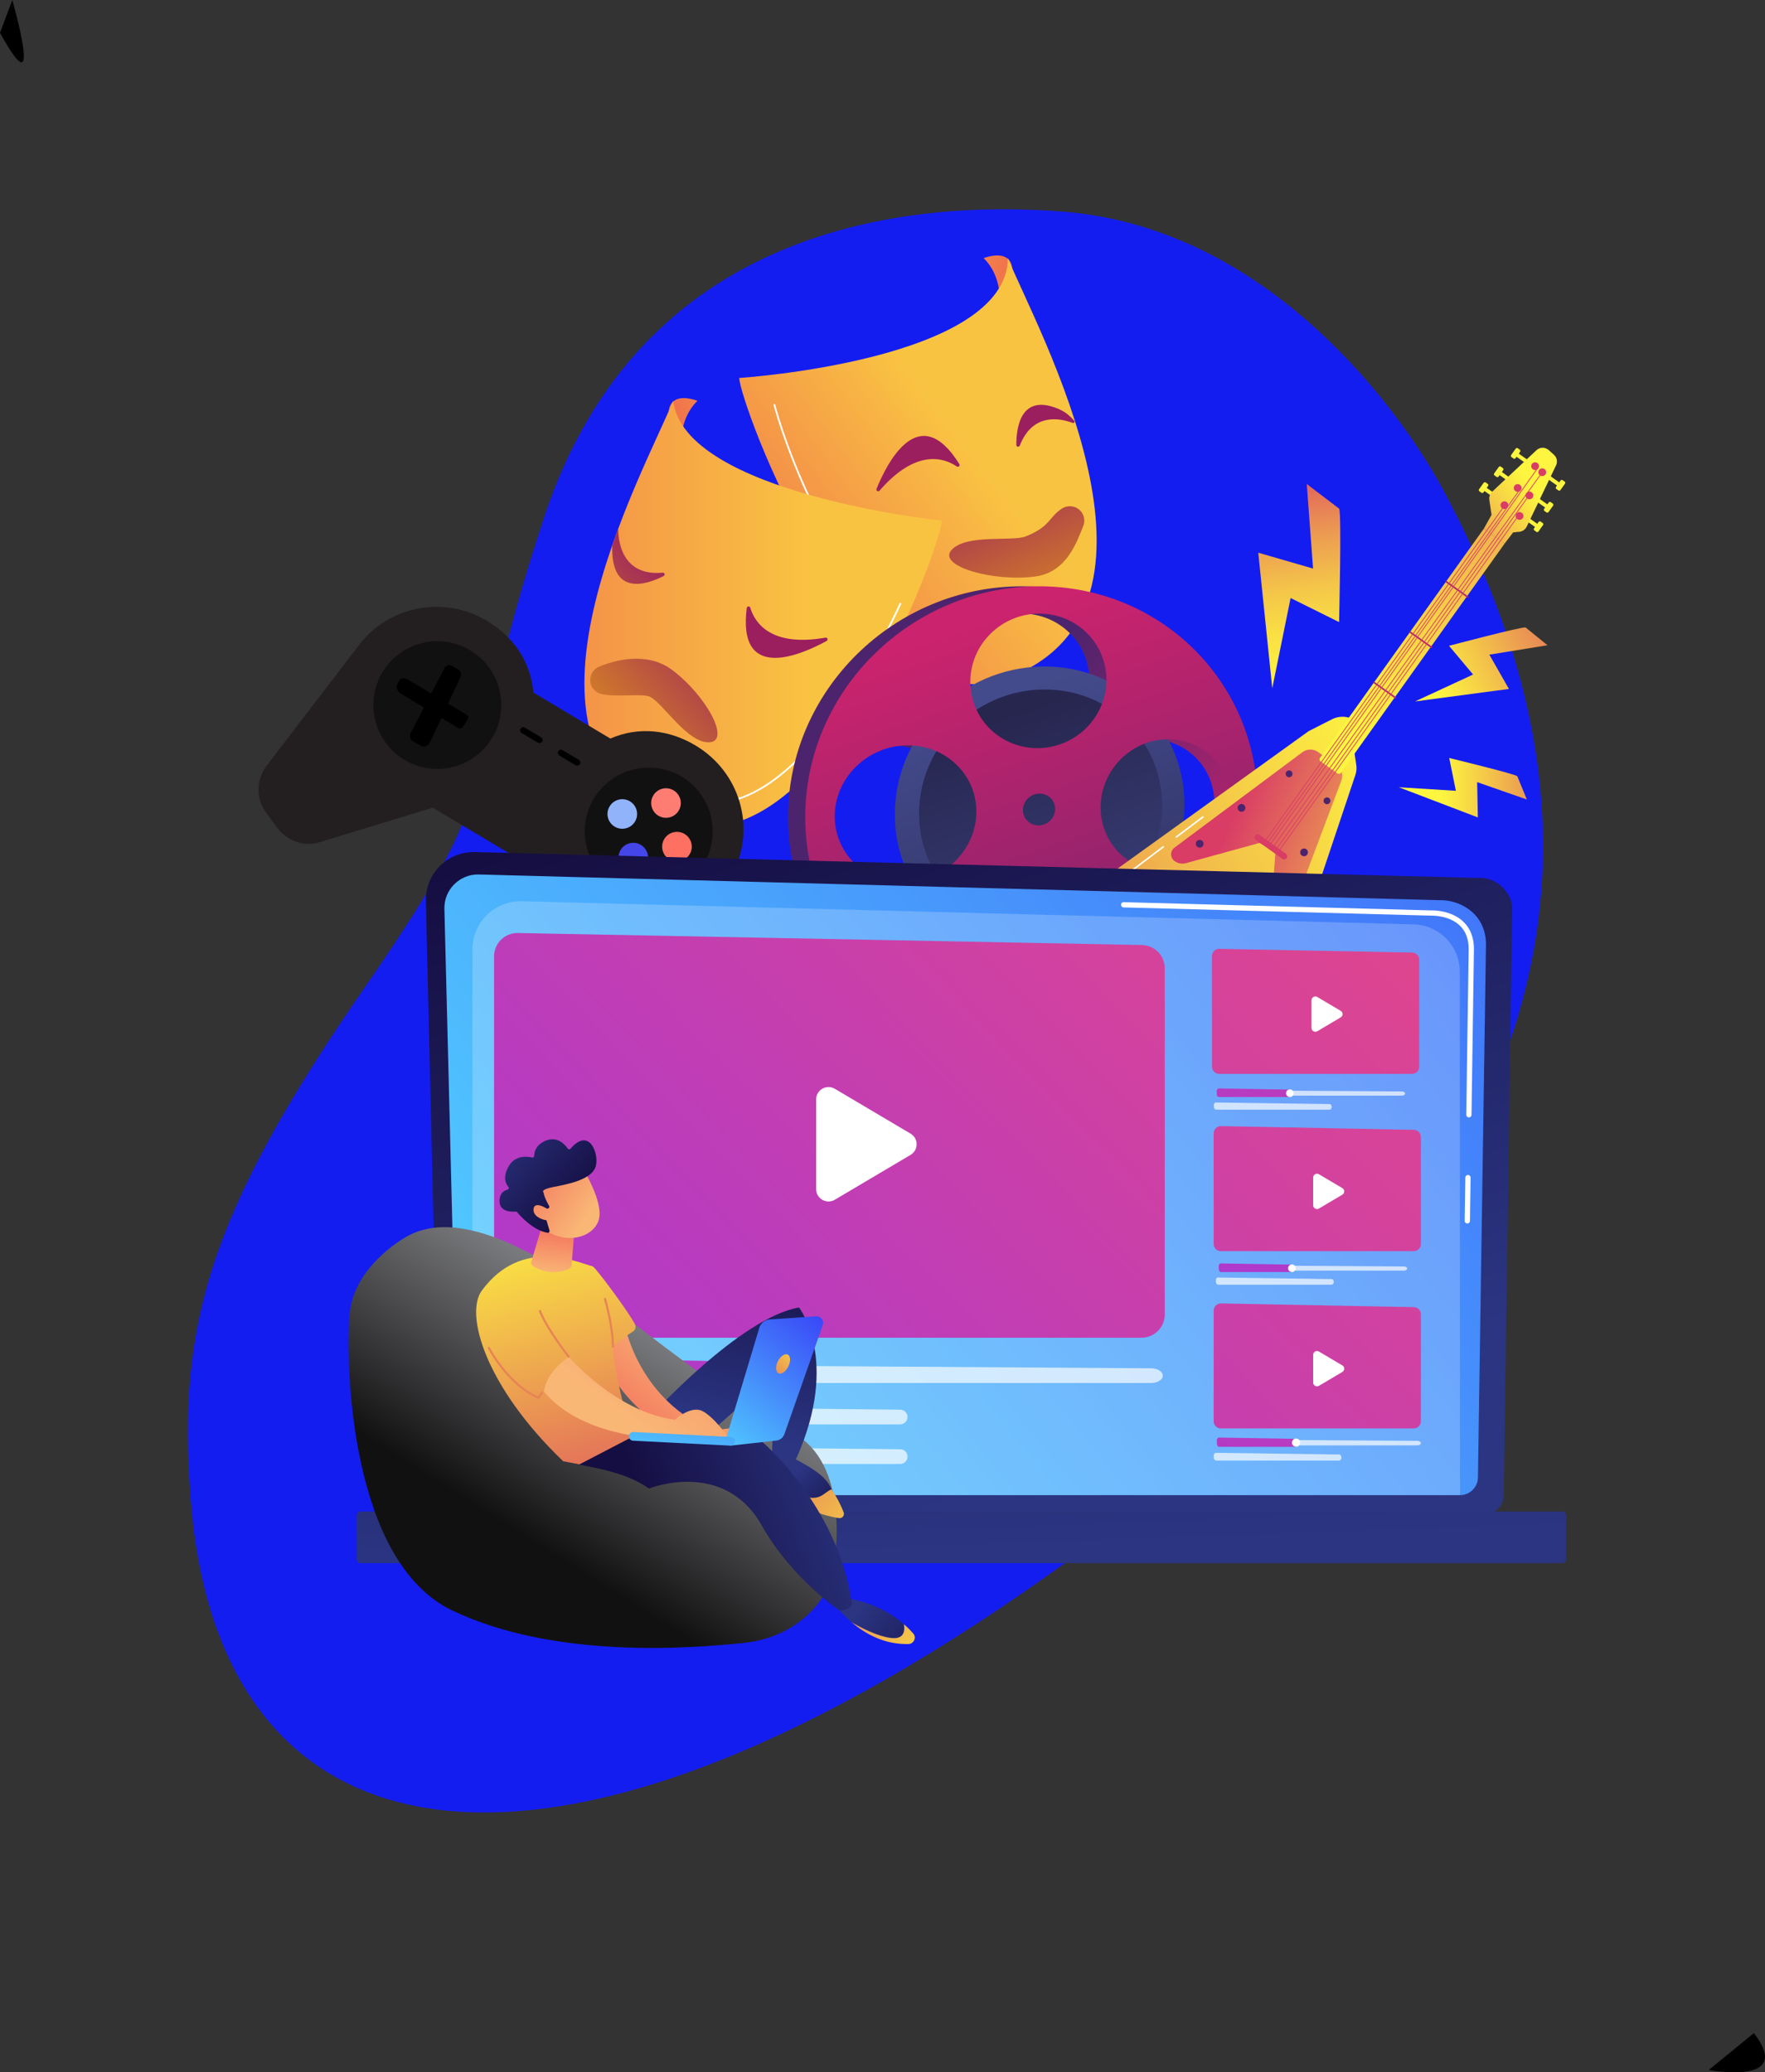 <svg width="465" height="546" viewBox="0 0 465 546" fill="none" xmlns="http://www.w3.org/2000/svg">
<rect x="0" y="0" width="465" height="546" fill="#333333" stroke="none"/>
<g clip-path="url(#clip0)">
<path d="M379.989 128.648C369.294 108.909 334.699 59.95 279.751 55.731C239.125 52.612 168.644 59.347 143.282 136.482C117.92 213.617 137.847 199.756 96.181 260.018C54.515 320.28 46.665 349.808 50.288 395.607C58.126 494.685 146.903 508.898 282.166 410.672C417.428 312.447 429.056 219.206 379.989 128.648Z" fill="#141DF0"/>
<path d="M399.739 204.515C399.398 203.976 381.811 199.711 381.811 199.711L383.56 208.357L368.521 207.415L389.35 215.366L389.166 206.07L402.261 210.648L399.739 204.515Z" fill="url(#paint0_linear)"/>
<path d="M401.938 165.322C401.315 164.973 381.753 170.151 381.753 170.151L388.097 177.716L372.817 184.801L397.535 181.518L392.382 172.481L407.696 170.003L401.938 165.322Z" fill="url(#paint1_linear)"/>
<path d="M352.793 134.009C353.495 134.765 352.785 163.901 352.785 163.901L340.016 157.56L335.186 181.34L331.497 145.621L345.936 149.8L344.275 127.519L352.793 134.009Z" fill="url(#paint2_linear)"/>
<path d="M266.665 70.632C266.665 70.632 266.623 65.469 259.145 68.003C265.469 74.314 262.906 83.852 262.906 83.852C262.906 83.852 266.706 75.972 266.665 70.632Z" fill="url(#paint3_linear)"/>
<path d="M194.762 99.585C194.762 99.585 265.267 95.046 265.544 68.001C273.099 86.611 314.133 160.275 265.544 178.594C226.296 193.39 194.762 105.561 194.762 99.585Z" fill="url(#paint4_linear)"/>
<path d="M230.929 128.789C230.844 129.001 230.924 129.243 231.118 129.362C231.313 129.482 231.566 129.443 231.716 129.27C241.358 118.154 248.704 120.622 252.085 122.904C252.267 123.027 252.511 123.005 252.67 122.854C252.829 122.701 252.859 122.459 252.743 122.272C242.132 105.258 233.717 121.926 230.929 128.789Z" fill="url(#paint5_linear)"/>
<path d="M282.999 110.824L282.394 110.186C281.37 109.107 280.145 108.27 278.769 107.698C268.919 103.612 267.743 112.596 267.759 117.242C267.759 117.466 267.919 117.657 268.141 117.698C268.362 117.739 268.58 117.617 268.662 117.409C272.085 108.66 279.285 110.174 282.594 111.431C282.758 111.494 282.942 111.435 283.04 111.289C283.135 111.145 283.119 110.951 282.999 110.824Z" fill="url(#paint6_linear)"/>
<path d="M272.847 151.878C281.212 150.721 283.784 142.42 285.373 138.658C286.022 137.121 285.596 135.344 284.318 134.268C283.04 133.194 281.211 133.075 279.804 133.974C276.256 136.243 276.784 138.748 270.182 141.343C266.648 142.732 254.572 140.632 250.696 144.896C246.819 149.16 261.835 153.403 272.847 151.878Z" fill="url(#paint7_linear)"/>
<path d="M241.883 169.287C241.834 169.287 241.786 169.273 241.745 169.243C236.307 165.215 231.111 159.948 226.303 153.586C226.226 153.485 226.246 153.34 226.348 153.264C226.45 153.187 226.594 153.207 226.671 153.308C231.454 159.635 236.618 164.872 242.02 168.872C242.122 168.949 242.143 169.091 242.068 169.194C242.024 169.255 241.954 169.287 241.883 169.287Z" fill="white"/>
<path d="M221.559 146.574C221.482 146.574 221.409 146.536 221.365 146.467C209.248 127.467 203.849 106.923 203.795 106.718C203.763 106.596 203.838 106.469 203.961 106.439C204.086 106.407 204.211 106.482 204.241 106.604C204.295 106.809 209.678 127.286 221.754 146.221C221.822 146.328 221.791 146.471 221.682 146.538C221.645 146.561 221.602 146.574 221.559 146.574Z" fill="white"/>
<path d="M176.222 108.222C176.222 108.222 176.263 103.058 183.741 105.593C177.418 111.903 179.981 121.442 179.981 121.442C179.981 121.442 176.183 113.562 176.222 108.222Z" fill="url(#paint8_linear)"/>
<path d="M248.124 137.175C248.124 137.175 180.352 130.1 177.343 105.591C169.788 124.201 128.753 197.864 177.343 216.184C216.59 230.98 248.124 143.15 248.124 137.175Z" fill="url(#paint9_linear)"/>
<path d="M218.002 168.304C217.925 168.089 217.706 167.96 217.481 167.999C202.972 170.548 198.835 164.008 197.655 160.109C197.591 159.899 197.39 159.762 197.168 159.779C196.949 159.797 196.772 159.966 196.743 160.185C194.213 180.063 211.282 172.436 217.786 168.869C217.986 168.758 218.077 168.52 218.002 168.304Z" fill="url(#paint10_linear)"/>
<path d="M174.591 150.882C162.202 152.067 162.886 139.276 162.886 139.276L161.306 143.663C160.84 157.325 170.393 154.026 174.848 151.762C175.047 151.661 175.147 151.431 175.083 151.216C175.021 151.002 174.814 150.861 174.591 150.882Z" fill="url(#paint11_linear)"/>
<path d="M177.071 176.513C170.316 171.457 161.635 174.082 157.851 175.637C156.305 176.271 155.354 177.835 155.502 179.495C155.65 181.155 156.866 182.527 158.501 182.876C162.622 183.757 169.199 182.63 171.208 183.574C174.644 185.188 181.114 195.88 186.875 195.577C192.637 195.274 185.967 183.17 177.071 176.513Z" fill="url(#paint12_linear)"/>
<path d="M192.383 211.284C192.278 211.284 192.183 211.211 192.158 211.104C192.13 210.979 192.208 210.856 192.333 210.83C200.249 209.054 208.607 202.691 217.174 191.917C217.252 191.817 217.399 191.801 217.499 191.88C217.599 191.958 217.615 192.104 217.536 192.204C208.901 203.062 200.456 209.481 192.435 211.278C192.417 211.282 192.401 211.284 192.383 211.284Z" fill="white"/>
<path d="M224.035 183.038C223.992 183.038 223.947 183.025 223.908 183C223.801 182.931 223.772 182.788 223.842 182.682C231.832 170.591 236.946 159.069 236.996 158.955C237.048 158.839 237.183 158.785 237.299 158.837C237.415 158.889 237.469 159.024 237.417 159.14C237.367 159.256 232.238 170.812 224.226 182.934C224.183 183.002 224.11 183.038 224.035 183.038Z" fill="white"/>
<path d="M176.945 265.492L193.149 229.934H193.142C199.196 217.983 194.941 203.404 183.249 196.414C176.231 192.22 168.26 191.349 160.803 194.587L140.506 182.457C139.846 174.367 135.314 167.768 128.295 163.573C116.601 156.586 101.66 159.817 93.959 170.785L93.982 170.734L70.237 201.753C67.46 205.381 67.403 210.384 70.085 214.082L72.877 217.917C75.483 221.509 80 223.198 84.244 221.885L114.013 212.796L146.51 232.218L152.538 262.695C153.38 267.05 156.96 270.302 161.363 270.899L166.097 271.498C170.628 272.11 175.051 269.647 176.945 265.492Z" fill="#231F20"/>
<path d="M127.131 197.658C133.715 191.088 133.715 180.436 127.131 173.867C120.548 167.297 109.875 167.297 103.292 173.867C96.709 180.436 96.709 191.088 103.292 197.658C109.875 204.228 120.548 204.228 127.131 197.658Z" fill="#121112"/>
<path d="M182.831 230.946C189.414 224.376 189.414 213.725 182.831 207.155C176.248 200.585 165.575 200.585 158.991 207.155C152.408 213.725 152.408 224.376 158.991 230.946C165.575 237.516 176.248 237.516 182.831 230.946Z" fill="#121112"/>
<path d="M178.806 213.578C177.7 215.423 175.303 216.023 173.455 214.917C171.606 213.813 171.005 211.421 172.113 209.577C173.22 207.732 175.617 207.132 177.464 208.238C179.311 209.342 179.913 211.734 178.806 213.578Z" fill="url(#paint13_linear)"/>
<path d="M170.184 227.948C169.077 229.794 166.68 230.394 164.833 229.288C162.984 228.183 162.383 225.791 163.491 223.948C164.597 222.102 166.994 221.502 168.842 222.608C170.689 223.713 171.29 226.103 170.184 227.948Z" fill="url(#paint14_linear)"/>
<path d="M176.343 226.405C174.494 225.301 173.893 222.909 175.001 221.065C176.108 219.22 178.505 218.62 180.352 219.726C182.201 220.83 182.801 223.222 181.694 225.066C180.587 226.909 178.19 227.51 176.343 226.405Z" fill="url(#paint15_linear)"/>
<path d="M161.943 217.801C160.094 216.696 159.493 214.304 160.601 212.461C161.708 210.615 164.105 210.015 165.952 211.121C167.801 212.226 168.401 214.618 167.294 216.461C166.188 218.305 163.792 218.905 161.943 217.801Z" fill="#91B3FA"/>
<path d="M122.844 188.253L118.039 185.382L121.297 178.466C121.621 177.771 121.436 176.831 120.777 176.437L119.18 175.482C118.826 175.27 118.423 175.174 118.027 175.286C117.629 175.399 117.217 175.801 117.026 176.168L113.597 182.726L107.607 179.146C106.897 178.722 105.778 178.419 105.353 179.128L104.623 180.345C104.198 181.054 104.773 182.263 105.483 182.687L111.7 186.403L108.2 193.1C107.834 193.802 108.012 194.779 108.692 195.185L110.984 196.555C111.348 196.772 111.873 196.682 112.278 196.559C112.683 196.434 113.042 196.105 113.22 195.722L116.304 189.154L120.72 191.794C121.43 192.218 121.932 191.653 122.357 190.945L123.087 189.728C123.513 189.019 123.554 188.677 122.844 188.253Z" fill="black"/>
<path d="M142.825 195.385C142.591 195.777 142.082 195.903 141.69 195.668L137.433 193.125C137.04 192.891 136.913 192.384 137.149 191.994C137.383 191.602 137.892 191.475 138.282 191.71L142.539 194.254C142.932 194.487 143.06 194.995 142.825 195.385Z" fill="black"/>
<path d="M152.757 201.32C152.523 201.712 152.015 201.838 151.622 201.603L147.365 199.059C146.973 198.826 146.846 198.318 147.081 197.927C147.315 197.537 147.824 197.408 148.217 197.643L152.473 200.187C152.864 200.422 152.991 200.93 152.757 201.32Z" fill="black"/>
<path d="M269.213 154.472C235.716 154.472 207.607 181.725 207.607 215.345C207.607 248.964 235.716 274.335 269.213 272.089C301.479 269.927 326.778 242.766 326.778 211.351C326.778 179.939 301.481 154.472 269.213 154.472ZM269.213 161.673C279.06 161.632 286.961 169.451 286.961 179.137C286.961 188.821 279.06 196.865 269.213 197.104C259.256 197.346 251.099 189.53 251.099 179.645C251.099 169.761 259.256 161.714 269.213 161.673ZM273.44 213.14C273.44 215.446 271.55 217.384 269.213 217.468C266.87 217.552 264.967 215.742 264.967 213.425C264.967 211.107 266.872 209.169 269.213 209.096C271.55 209.022 273.44 210.833 273.44 213.14ZM234.229 232.522C223.869 232.975 215.382 225.17 215.382 215.085C215.382 205 223.869 196.627 234.229 196.384C244.471 196.144 252.688 203.958 252.688 213.834C252.688 223.711 244.471 232.075 234.229 232.522ZM269.213 264.89C259.256 265.517 251.099 258.016 251.099 248.131C251.099 238.245 259.256 229.884 269.213 229.459C279.06 229.038 286.961 236.551 286.961 246.237C286.961 255.921 279.06 264.27 269.213 264.89ZM302.857 229.53C293.278 229.949 285.433 222.432 285.433 212.737C285.433 203.044 293.278 195.002 302.857 194.778C312.33 194.555 319.934 202.08 319.934 211.581C319.934 221.082 312.33 229.117 302.857 229.53Z" fill="url(#paint16_linear)"/>
<path d="M300.64 212.228C300.64 229.379 286.71 243.998 269.213 244.9C251.36 245.819 236.619 232.159 236.619 214.372C236.619 196.586 251.36 181.937 269.213 181.661C286.711 181.39 300.64 195.077 300.64 212.228Z" fill="url(#paint17_linear)"/>
<path d="M312.052 212.03C312.052 232.396 295.541 249.816 274.73 250.959C253.414 252.131 235.752 235.858 235.752 214.588C235.752 193.317 253.416 175.86 274.73 175.603C295.541 175.352 312.052 191.664 312.052 212.03Z" fill="url(#paint18_linear)"/>
<path d="M306.159 212.228C306.159 229.379 292.228 243.998 274.732 244.9C256.879 245.819 242.138 232.159 242.138 214.372C242.138 196.586 256.879 181.937 274.732 181.661C292.228 181.39 306.159 195.077 306.159 212.228Z" fill="url(#paint19_linear)"/>
<path d="M273.75 154.472C240.253 154.472 212.144 181.725 212.144 215.345C212.144 248.964 240.253 274.335 273.75 272.089C306.016 269.927 331.315 242.766 331.315 211.351C331.315 179.939 306.016 154.472 273.75 154.472ZM273.75 161.673C283.597 161.632 291.498 169.451 291.498 179.137C291.498 188.821 283.597 196.865 273.75 197.104C263.793 197.346 255.636 189.53 255.636 179.645C255.636 169.761 263.793 161.714 273.75 161.673ZM277.977 213.14C277.977 215.446 276.087 217.384 273.75 217.468C271.407 217.552 269.504 215.742 269.504 213.425C269.504 211.107 271.409 209.169 273.75 209.096C276.087 209.022 277.977 210.833 277.977 213.14ZM238.766 232.522C228.406 232.975 219.919 225.17 219.919 215.085C219.919 205 228.406 196.627 238.766 196.384C249.008 196.144 257.225 203.958 257.225 213.834C257.225 223.711 249.008 232.075 238.766 232.522ZM273.75 264.89C263.793 265.517 255.636 258.016 255.636 248.131C255.636 238.245 263.793 229.884 273.75 229.459C283.597 229.038 291.498 236.551 291.498 246.237C291.498 255.921 283.597 264.27 273.75 264.89ZM307.394 229.53C297.815 229.949 289.97 222.432 289.97 212.737C289.97 203.044 297.815 195.002 307.394 194.778C316.867 194.555 324.471 202.08 324.471 211.581C324.471 221.082 316.867 229.117 307.394 229.53Z" fill="url(#paint20_linear)"/>
<path d="M401.265 135.351L400.672 136.182L404.501 138.906L405.093 138.076L401.265 135.351Z" fill="url(#paint21_linear)"/>
<path d="M406.527 138.336L405.311 140.039C405.188 140.211 404.949 140.251 404.776 140.128L404.235 139.743C404.062 139.62 404.022 139.381 404.146 139.209L405.361 137.506C405.484 137.333 405.723 137.294 405.897 137.417L406.437 137.801C406.609 137.926 406.65 138.165 406.527 138.336Z" fill="url(#paint22_linear)"/>
<path d="M403.922 130.226L403.328 131.056L407.158 133.78L407.751 132.95L403.922 130.226Z" fill="url(#paint23_linear)"/>
<path d="M409.182 133.211L407.967 134.914C407.844 135.087 407.605 135.126 407.431 135.003L406.891 134.619C406.717 134.496 406.678 134.257 406.801 134.084L408.017 132.381C408.14 132.209 408.379 132.169 408.552 132.292L409.093 132.677C409.266 132.8 409.305 133.039 409.182 133.211Z" fill="url(#paint24_linear)"/>
<path d="M407.053 124.438L406.461 125.268L410.289 127.991L410.881 127.161L407.053 124.438Z" fill="url(#paint25_linear)"/>
<path d="M412.315 127.423L411.099 129.126C410.976 129.298 410.737 129.337 410.564 129.215L410.023 128.83C409.85 128.707 409.811 128.468 409.934 128.295L411.149 126.593C411.272 126.42 411.511 126.381 411.685 126.504L412.225 126.888C412.397 127.011 412.436 127.25 412.315 127.423Z" fill="url(#paint26_linear)"/>
<path d="M395.273 131.088L394.679 131.918L390.851 129.195L391.445 128.365L395.273 131.088Z" fill="url(#paint27_linear)"/>
<path d="M390.879 127.205L389.664 128.908C389.541 129.081 389.582 129.32 389.753 129.443L390.294 129.827C390.467 129.95 390.706 129.909 390.829 129.738L392.045 128.035C392.168 127.863 392.127 127.624 391.955 127.501L391.415 127.116C391.241 126.993 391.002 127.034 390.879 127.205Z" fill="url(#paint28_linear)"/>
<path d="M399.261 126.911L398.668 127.741L394.84 125.018L395.432 124.186L399.261 126.911Z" fill="url(#paint29_linear)"/>
<path d="M394.866 123.029L393.651 124.731C393.528 124.904 393.569 125.143 393.74 125.266L394.281 125.651C394.454 125.773 394.693 125.732 394.816 125.561L396.032 123.859C396.155 123.686 396.114 123.447 395.943 123.324L395.402 122.94C395.229 122.817 394.99 122.856 394.866 123.029Z" fill="url(#paint30_linear)"/>
<path d="M403.724 122.069L403.13 122.899L399.302 120.175L399.896 119.345L403.724 122.069Z" fill="url(#paint31_linear)"/>
<path d="M399.33 118.186L398.115 119.889C397.992 120.061 398.033 120.3 398.204 120.423L398.745 120.808C398.918 120.931 399.157 120.89 399.28 120.719L400.496 119.016C400.619 118.843 400.578 118.604 400.406 118.481L399.866 118.097C399.693 117.974 399.453 118.013 399.33 118.186Z" fill="url(#paint32_linear)"/>
<path d="M357.687 191.468L356.367 193.379C356.226 193.584 356.167 193.834 356.204 194.079L357.32 201.562C357.45 202.433 357.371 203.322 357.091 204.157L335.167 269.594C334.858 270.516 334.039 271.177 333.07 271.284L332.038 271.4C331.367 271.475 330.694 271.275 330.171 270.848C329.648 270.42 329.322 269.8 329.264 269.129L326.146 232.75C326.13 232.57 326.038 232.407 325.889 232.301C325.297 231.879 324.551 231.737 323.842 231.908L288.475 240.507C287.268 240.801 286.028 240.167 285.56 239.016L285.109 237.905C284.675 236.838 285.03 235.613 285.965 234.939L344.783 192.63L350.941 189.504C352.967 188.476 355.397 188.656 357.248 189.972L357.445 190.113C357.885 190.424 357.991 191.026 357.687 191.468Z" fill="url(#paint33_linear)"/>
<path d="M353.384 205.68L338.522 245.142C338.351 245.594 337.98 245.943 337.516 246.084C337.052 246.225 336.548 246.143 336.152 245.863C335.028 245.063 334.467 243.688 334.713 242.333L336.061 224.001L331.769 222.104L312.475 227.407C311.44 227.692 310.333 227.496 309.459 226.874L309.444 226.863C308.877 226.459 308.538 225.811 308.529 225.114C308.522 224.42 308.846 223.762 309.403 223.345L343.131 198.181C344.346 197.275 346.008 197.257 347.243 198.135L352.14 201.619C353.431 202.538 353.939 204.203 353.384 205.68Z" fill="url(#paint34_linear)"/>
<path d="M353.234 203.651C353.038 203.927 352.654 203.989 352.379 203.794L347.885 200.596C347.61 200.4 347.544 200.017 347.742 199.743L390.933 139.274L396.426 143.182L353.234 203.651Z" fill="url(#paint35_linear)"/>
<path d="M409.953 122.606L402.236 138.721C401.811 139.609 400.901 140.165 399.914 140.138L398.64 140.281L396.425 143.184L395.646 142.693L390.933 139.276L392.955 135.652L392.373 131.719C392.253 130.91 392.537 130.096 393.135 129.537L404.797 118.611C405.698 117.767 407.098 117.753 408.017 118.577L409.4 119.819C410.184 120.522 410.409 121.657 409.953 122.606Z" fill="url(#paint36_linear)"/>
<path d="M362.099 179.643C362.007 179.577 361.88 179.598 361.814 179.691C361.748 179.783 361.769 179.91 361.862 179.976L367.522 184.001C367.613 184.067 367.741 184.046 367.807 183.953C367.873 183.861 367.852 183.734 367.759 183.668L362.099 179.643Z" fill="url(#paint37_linear)"/>
<path d="M371.591 166.352C371.5 166.286 371.371 166.307 371.305 166.4C371.239 166.491 371.261 166.619 371.354 166.685L377.013 170.71C377.106 170.776 377.233 170.755 377.299 170.662C377.365 170.57 377.343 170.443 377.251 170.377L371.591 166.352Z" fill="url(#paint38_linear)"/>
<path d="M381.084 153.063C380.993 152.997 380.865 153.018 380.799 153.111C380.733 153.202 380.754 153.33 380.847 153.396L386.507 157.421C386.599 157.487 386.726 157.466 386.792 157.373C386.858 157.28 386.837 157.154 386.744 157.088L381.084 153.063Z" fill="url(#paint39_linear)"/>
<path d="M336.645 224.418L336.811 224.536L400.53 135.33L400.362 135.21L336.645 224.418Z" fill="url(#paint40_linear)"/>
<path d="M335.977 223.944L336.145 224.062L402.948 130.536L402.782 130.417L335.977 223.944Z" fill="url(#paint41_linear)"/>
<path d="M335.145 223.351L335.311 223.47L406.4 124.473L406.234 124.354L335.145 223.351Z" fill="url(#paint42_linear)"/>
<path d="M334.314 222.76L334.48 222.879L405.015 123.645L404.849 123.526L334.314 222.76Z" fill="url(#paint43_linear)"/>
<path d="M333.648 222.286L333.814 222.405L400.617 128.878L400.451 128.759L333.648 222.286Z" fill="url(#paint44_linear)"/>
<path d="M332.982 221.812L333.148 221.931L396.867 132.724L396.701 132.604L332.982 221.812Z" fill="url(#paint45_linear)"/>
<path d="M400.933 135.114C400.472 134.786 399.835 134.893 399.507 135.353C399.178 135.812 399.286 136.448 399.746 136.776C400.207 137.103 400.844 136.997 401.172 136.537C401.499 136.079 401.392 135.442 400.933 135.114Z" fill="url(#paint46_linear)"/>
<path d="M403.541 129.704C403.08 129.377 402.443 129.484 402.114 129.943C401.786 130.403 401.893 131.039 402.354 131.366C402.814 131.694 403.451 131.587 403.78 131.128C404.108 130.67 404.001 130.032 403.541 129.704Z" fill="url(#paint47_linear)"/>
<path d="M406.316 125.435C406.881 125.435 407.339 124.978 407.339 124.414C407.339 123.851 406.881 123.394 406.316 123.394C405.751 123.394 405.293 123.851 405.293 124.414C405.293 124.978 405.751 125.435 406.316 125.435Z" fill="url(#paint48_linear)"/>
<path d="M405.031 121.996C404.57 121.668 403.933 121.775 403.605 122.234C403.276 122.694 403.383 123.33 403.844 123.657C404.304 123.985 404.942 123.878 405.27 123.419C405.598 122.961 405.491 122.323 405.031 121.996Z" fill="url(#paint49_linear)"/>
<path d="M399.834 129.59C400.398 129.59 400.856 129.133 400.856 128.57C400.856 128.006 400.398 127.549 399.834 127.549C399.269 127.549 398.811 128.006 398.811 128.57C398.811 129.133 399.269 129.59 399.834 129.59Z" fill="url(#paint50_linear)"/>
<path d="M396.937 132.273C396.476 131.945 395.839 132.052 395.511 132.512C395.182 132.971 395.289 133.607 395.75 133.935C396.21 134.262 396.848 134.156 397.176 133.696C397.504 133.237 397.397 132.599 396.937 132.273Z" fill="url(#paint51_linear)"/>
<path d="M331.792 219.963C331.424 219.701 330.914 219.787 330.651 220.154C330.389 220.521 330.475 221.03 330.842 221.292L337.833 226.265C338.201 226.527 338.711 226.441 338.974 226.074C339.236 225.707 339.15 225.198 338.783 224.936L331.792 219.963Z" fill="url(#paint52_linear)"/>
<path d="M316.655 221.472C316.194 221.144 315.557 221.251 315.229 221.71C314.901 222.17 315.008 222.806 315.468 223.134C315.929 223.461 316.566 223.354 316.894 222.895C317.222 222.437 317.115 221.799 316.655 221.472Z" fill="url(#paint53_linear)"/>
<path d="M338.701 239.428C339.266 239.428 339.723 238.971 339.723 238.407C339.723 237.843 339.266 237.386 338.701 237.386C338.136 237.386 337.678 237.843 337.678 238.407C337.678 238.971 338.136 239.428 338.701 239.428Z" fill="url(#paint54_linear)"/>
<path d="M327.673 212.023C327.212 211.695 326.575 211.802 326.246 212.261C325.918 212.721 326.025 213.357 326.486 213.685C326.946 214.012 327.583 213.905 327.912 213.446C328.24 212.986 328.133 212.35 327.673 212.023Z" fill="url(#paint55_linear)"/>
<path d="M344.153 223.746C343.693 223.419 343.056 223.526 342.727 223.985C342.399 224.445 342.506 225.08 342.966 225.408C343.427 225.736 344.064 225.629 344.392 225.17C344.719 224.71 344.612 224.074 344.153 223.746Z" fill="url(#paint56_linear)"/>
<path d="M350.131 210.252C349.725 209.964 349.161 210.058 348.871 210.462C348.581 210.868 348.676 211.43 349.081 211.72C349.488 212.008 350.05 211.914 350.341 211.51C350.63 211.104 350.536 210.541 350.131 210.252Z" fill="url(#paint57_linear)"/>
<path d="M340.143 203.147C339.738 202.859 339.174 202.953 338.883 203.357C338.594 203.763 338.688 204.325 339.093 204.615C339.499 204.903 340.063 204.809 340.353 204.405C340.643 203.999 340.548 203.436 340.143 203.147Z" fill="url(#paint58_linear)"/>
<path d="M289.066 236.234C288.992 236.48 289.012 236.754 289.139 236.996L289.424 237.541C289.642 237.96 290.115 238.174 290.574 238.062L300.715 235.6C300.824 235.573 300.892 235.463 300.865 235.354C300.838 235.246 300.727 235.178 300.618 235.205L290.477 237.666C290.202 237.732 289.919 237.604 289.787 237.353L289.501 236.808C289.362 236.542 289.435 236.216 289.676 236.035L306.599 223.278C306.689 223.21 306.706 223.082 306.639 222.993C306.571 222.902 306.442 222.886 306.353 222.954L289.43 235.71C289.249 235.846 289.126 236.031 289.066 236.234Z" fill="white"/>
<path d="M309.719 220.465C309.701 220.526 309.71 220.594 309.751 220.647C309.819 220.736 309.948 220.754 310.037 220.686L317.04 215.407C317.13 215.339 317.148 215.211 317.08 215.122C317.012 215.033 316.883 215.015 316.794 215.083L309.791 220.362C309.757 220.389 309.732 220.426 309.719 220.465Z" fill="white"/>
<path d="M329.125 244.454C329.118 244.477 329.116 244.5 329.116 244.525L330.516 266.818C330.523 266.931 330.619 267.016 330.732 267.009C330.844 267.002 330.93 266.906 330.923 266.792L329.523 244.499C329.516 244.386 329.42 244.301 329.307 244.308C329.22 244.313 329.148 244.374 329.125 244.454Z" fill="white"/>
<path d="M115.91 393.99C115.91 396.731 118.159 398.972 120.907 398.972H391.163C393.911 398.972 396.16 396.73 396.16 393.99L398.409 238.999C398.409 236.257 395.173 230.909 389.244 231.309L125.121 224.489C121.673 224.4 118.337 225.725 115.896 228.155C113.454 230.584 112.117 233.906 112.199 237.344L115.91 393.99Z" fill="url(#paint59_linear)"/>
<path d="M120.843 389.21C120.843 391.805 122.971 393.928 125.571 393.928H384.645C387.245 393.928 389.373 391.805 389.373 389.21L391.495 248.507C391.245 240.039 383.806 236.997 379.298 237.177L126.16 230.399C123.736 230.335 121.395 231.267 119.678 232.975C117.961 234.683 117.018 237.022 117.079 239.439L120.843 389.21Z" fill="url(#paint60_linear)"/>
<path d="M386.572 322.366C386.569 322.366 386.565 322.366 386.562 322.366C386.18 322.361 385.873 322.047 385.88 321.664L386.048 310.254C386.053 309.877 386.362 309.574 386.74 309.574C386.744 309.574 386.747 309.574 386.751 309.574C387.135 309.579 387.44 309.893 387.433 310.276L387.265 321.686C387.26 322.063 386.951 322.366 386.572 322.366Z" fill="white"/>
<path d="M386.985 294.404C386.981 294.404 386.978 294.404 386.974 294.404C386.592 294.398 386.285 294.083 386.292 293.702L386.935 249.998C386.922 247.402 386.133 245.329 384.588 243.851C381.704 241.093 377.124 241.234 376.929 241.243L296.021 239.077C295.639 239.068 295.337 238.749 295.346 238.368C295.357 237.987 295.65 237.661 296.058 237.697L376.919 239.863C377.422 239.832 382.298 239.749 385.546 242.853C387.374 244.601 388.307 247.007 388.32 250.005L387.677 293.722C387.672 294.101 387.363 294.404 386.985 294.404Z" fill="white"/>
<path d="M94.994 411.839H411.595C412.15 411.839 412.604 411.387 412.604 410.833V399.229C412.604 398.675 412.15 398.222 411.595 398.222H94.994C94.439 398.222 93.986 398.675 93.986 399.229V410.833C93.986 411.385 94.439 411.839 94.994 411.839Z" fill="url(#paint61_linear)"/>
<path opacity="0.21" d="M384.645 393.928H124.457V250.136C124.457 242.995 130.356 237.26 137.51 237.445L372.392 243.535C379.18 243.711 384.591 249.251 384.593 256.028L384.645 393.928Z" fill="white"/>
<path opacity="0.69" d="M132.758 361.555L132.932 362.636C133.09 363.626 134.422 364.38 136.01 364.38H303.251C304.961 364.38 306.346 363.512 306.346 362.442C306.346 361.38 304.981 360.515 303.283 360.504L135.869 359.423C134.026 359.412 132.575 360.406 132.758 361.555Z" fill="white"/>
<path opacity="0.69" d="M130.176 372.459L130.285 373.54C130.385 374.531 131.22 375.284 132.216 375.284H237.151C238.224 375.284 239.093 374.417 239.093 373.346C239.093 372.285 238.236 371.419 237.171 371.408L132.127 370.327C130.97 370.317 130.06 371.31 130.176 372.459Z" fill="white"/>
<path opacity="0.69" d="M130.176 382.888L130.285 383.969C130.385 384.959 131.22 385.713 132.216 385.713H237.151C238.224 385.713 239.093 384.845 239.093 383.775C239.093 382.713 238.236 381.848 237.171 381.837L132.127 380.756C130.97 380.745 130.06 381.739 130.176 382.888Z" fill="white"/>
<path d="M199.908 363.659C199.785 362.05 199.635 360.42 199.49 358.785L134.704 357.72C133.547 357.701 132.637 359.289 132.751 361.126L132.86 362.854C132.96 364.437 133.795 365.641 134.791 365.641H200.088C200.02 364.946 199.954 364.278 199.908 363.659Z" fill="url(#paint62_linear)"/>
<path d="M200.427 365.639C202.366 365.639 203.938 364.071 203.938 362.136C203.938 360.201 202.366 358.632 200.427 358.632C198.488 358.632 196.917 360.201 196.917 362.136C196.917 364.071 198.488 365.639 200.427 365.639Z" fill="white"/>
<path d="M300.718 352.455H136.312C132.917 352.455 130.165 349.709 130.165 346.321V251.957C130.165 248.522 132.99 245.756 136.432 245.822L300.836 248.984C304.185 249.048 306.865 251.775 306.865 255.118V346.319C306.865 349.709 304.113 352.455 300.718 352.455Z" fill="url(#paint63_linear)"/>
<path fill-rule="evenodd" clip-rule="evenodd" d="M215.013 313.293V289.667C215.013 287.143 217.766 285.578 219.942 286.866L239.891 298.678C242.022 299.939 242.022 303.019 239.891 304.28L219.942 316.093C217.765 317.382 215.013 315.818 215.013 313.293Z" fill="white"/>
<path d="M372.005 282.94H321.206C320.157 282.94 319.307 282.092 319.307 281.045V251.889C319.307 250.827 320.18 249.972 321.244 249.994L372.043 250.971C373.078 250.991 373.906 251.833 373.906 252.867V281.046C373.904 282.092 373.055 282.94 372.005 282.94Z" fill="url(#paint64_linear)"/>
<path fill-rule="evenodd" clip-rule="evenodd" d="M345.524 270.84V263.541C345.524 262.761 346.375 262.278 347.046 262.676L353.209 266.325C353.868 266.715 353.868 267.666 353.209 268.056L347.046 271.706C346.375 272.103 345.524 271.621 345.524 270.84Z" fill="white"/>
<path d="M372.444 329.647H321.645C320.596 329.647 319.746 328.799 319.746 327.752V298.594C319.746 297.533 320.619 296.678 321.683 296.699L372.482 297.677C373.517 297.697 374.345 298.539 374.345 299.572V327.752C374.343 328.798 373.494 329.647 372.444 329.647Z" fill="url(#paint65_linear)"/>
<path fill-rule="evenodd" clip-rule="evenodd" d="M345.963 317.546V310.247C345.963 309.467 346.814 308.984 347.485 309.381L353.648 313.031C354.307 313.421 354.307 314.372 353.648 314.762L347.485 318.412C346.814 318.809 345.963 318.326 345.963 317.546Z" fill="white"/>
<path opacity="0.69" d="M320.548 379.94L320.601 380.273C320.651 380.579 321.063 380.813 321.556 380.813H373.385C373.915 380.813 374.343 380.546 374.343 380.214C374.343 379.887 373.92 379.619 373.394 379.616L321.511 379.283C320.94 379.279 320.49 379.586 320.548 379.94Z" fill="white"/>
<path opacity="0.69" d="M319.75 383.65L319.784 384.097C319.814 384.507 320.073 384.819 320.38 384.819H352.802C353.134 384.819 353.402 384.461 353.402 384.017C353.402 383.579 353.138 383.221 352.808 383.216L320.351 382.769C319.996 382.763 319.714 383.175 319.75 383.65Z" fill="white"/>
<path d="M341.296 380.59C341.258 380.093 341.212 379.589 341.167 379.085L321.149 378.756C320.792 378.75 320.51 379.24 320.546 379.808L320.58 380.343C320.61 380.832 320.869 381.205 321.176 381.205H341.351C341.332 380.987 341.31 380.783 341.296 380.59Z" fill="url(#paint66_linear)"/>
<path d="M341.707 381.139C342.291 381.001 342.652 380.418 342.514 379.836C342.376 379.254 341.792 378.893 341.209 379.031C340.625 379.168 340.264 379.752 340.402 380.334C340.54 380.916 341.124 381.276 341.707 381.139Z" fill="white"/>
<path d="M372.444 376.358H321.645C320.596 376.358 319.746 375.51 319.746 374.463V345.307C319.746 344.246 320.619 343.391 321.683 343.412L372.482 344.39C373.517 344.409 374.345 345.252 374.345 346.285V374.465C374.343 375.509 373.494 376.358 372.444 376.358Z" fill="url(#paint67_linear)"/>
<path fill-rule="evenodd" clip-rule="evenodd" d="M345.963 364.257V356.958C345.963 356.178 346.814 355.695 347.485 356.092L353.648 359.742C354.307 360.132 354.307 361.083 353.648 361.473L347.485 365.123C346.814 365.52 345.963 365.037 345.963 364.257Z" fill="white"/>
<path opacity="0.69" d="M321.054 333.975L321.104 334.284C321.149 334.567 321.531 334.781 321.986 334.781H369.847C370.336 334.781 370.732 334.533 370.732 334.228C370.732 333.926 370.342 333.678 369.856 333.676L321.945 333.368C321.417 333.363 321.003 333.648 321.054 333.975Z" fill="white"/>
<path opacity="0.69" d="M320.317 337.399L320.348 337.812C320.376 338.19 320.614 338.478 320.899 338.478H350.841C351.146 338.478 351.394 338.147 351.394 337.739C351.394 337.333 351.15 337.004 350.846 337L320.874 336.587C320.544 336.581 320.285 336.961 320.317 337.399Z" fill="white"/>
<path d="M340.214 334.574C340.178 334.114 340.136 333.649 340.095 333.183L321.61 332.878C321.279 332.873 321.019 333.325 321.053 333.851L321.083 334.344C321.112 334.796 321.349 335.14 321.634 335.14H340.266C340.246 334.942 340.228 334.752 340.214 334.574Z" fill="url(#paint68_linear)"/>
<path d="M341.066 334.848C341.457 334.457 341.457 333.825 341.066 333.435C340.675 333.044 340.041 333.044 339.65 333.435C339.259 333.825 339.259 334.457 339.65 334.848C340.041 335.238 340.675 335.238 341.066 334.848Z" fill="white"/>
<path opacity="0.69" d="M320.514 287.863L320.564 288.171C320.608 288.454 320.99 288.668 321.445 288.668H369.306C369.795 288.668 370.192 288.42 370.192 288.116C370.192 287.813 369.801 287.565 369.315 287.564L321.404 287.255C320.876 287.252 320.462 287.535 320.514 287.863Z" fill="white"/>
<path opacity="0.69" d="M319.776 291.288L319.807 291.701C319.835 292.079 320.073 292.367 320.358 292.367H350.3C350.605 292.367 350.853 292.036 350.853 291.628C350.853 291.222 350.609 290.892 350.305 290.889L320.333 290.476C320.003 290.47 319.744 290.85 319.776 291.288Z" fill="white"/>
<path d="M339.673 288.463C339.638 288.003 339.595 287.539 339.554 287.072L321.069 286.767C320.739 286.762 320.478 287.214 320.512 287.74L320.542 288.233C320.571 288.686 320.808 289.029 321.094 289.029H339.725C339.706 288.83 339.688 288.639 339.673 288.463Z" fill="url(#paint69_linear)"/>
<path d="M339.822 289.028C340.375 289.028 340.823 288.58 340.823 288.028C340.823 287.477 340.375 287.029 339.822 287.029C339.269 287.029 338.82 287.477 338.82 288.028C338.82 288.58 339.269 289.028 339.822 289.028Z" fill="white"/>
<path d="M106.763 326.023C106.763 326.023 93.231 333.504 92.11 346.166C90.991 358.828 92.017 411.383 119.153 424.318C146.291 437.253 182.212 434.273 195.96 432.859C209.71 431.445 217.333 422.118 219.035 415.699C220.738 409.28 223.489 385.36 209.025 377.644C194.561 369.928 179.368 358.109 164.189 346.599C149.011 335.091 122.994 316.301 106.763 326.023Z" fill="url(#paint70_linear)"/>
<path d="M204.762 382.01C204.762 382.01 201.111 382.202 200.663 389.703C200.663 389.703 209.132 397.28 220.574 399.084C221.433 399.22 219.373 393.233 219.064 392.423C217.588 388.561 212.948 386.076 204.762 382.01Z" fill="url(#paint71_linear)"/>
<path d="M163.626 373.192H171.335C171.335 373.192 194.992 347.117 210.508 344.486C210.508 344.486 221.309 358.246 209.933 383.953C209.017 386.021 206.458 386.94 204.55 385.724C203.979 385.36 203.568 384.872 203.32 384.26L204.236 362.309C204.236 362.309 184.057 379.923 180.548 383.321C177.039 386.721 159.209 384.65 163.626 373.192Z" fill="url(#paint72_linear)"/>
<path d="M238.143 427.935C234.913 425.111 229.767 421.942 222.337 421.033L219.824 422.567C219.824 422.567 221.427 424.925 224.354 427.417C227.044 428.976 231.199 431.088 234.642 431.546C237.99 431.989 238.484 429.971 238.143 427.935Z" fill="url(#paint73_linear)"/>
<path d="M219.062 392.419C217.072 393.062 216.198 395.875 211.148 394.015C206.263 392.214 202.631 389.893 200.765 388.556C200.723 388.919 200.688 389.297 200.663 389.701C200.663 389.701 209.594 398.178 221.034 399.982C221.893 400.117 222.575 399.262 222.264 398.45C221.707 396.995 220.706 394.788 219.062 392.419Z" fill="url(#paint74_linear)"/>
<path d="M240.578 430.347C239.941 429.626 239.129 428.796 238.145 427.936C238.486 429.971 237.992 431.99 234.644 431.546C231.201 431.088 227.046 428.976 224.356 427.417C227.727 430.287 232.857 433.333 239.332 433.154C240.769 433.114 241.528 431.425 240.578 430.347Z" fill="url(#paint75_linear)"/>
<path d="M163.908 378.758L200.004 379.148C200.004 379.148 220.617 396.167 224.356 422.118C224.356 422.118 224.977 424.028 221.25 424.354C221.25 424.354 208.789 416.232 200.663 401.87C190.698 384.261 170.96 392.188 170.96 392.188C164.474 387.521 155.309 386.572 148.406 385.017L163.908 378.758Z" fill="url(#paint76_linear)"/>
<path d="M164.762 349.741C164.762 349.741 168.647 369.175 187.686 376.863L194.457 376.066L196.054 378.61L180.17 379.116C180.17 379.116 166.591 373.749 159.397 359.124C159.159 358.638 155.197 350.475 164.762 349.741Z" fill="url(#paint77_linear)"/>
<path d="M166.843 378.44C166.843 378.44 162.424 366.453 161.474 354.806C161.474 354.806 164.706 352.033 166.727 350.838C167.382 350.451 167.628 349.632 167.298 348.948C165.813 345.877 156.828 333.819 156.155 333.651C152.498 332.741 137.497 325.622 126.931 340.044C122.398 346.233 127.831 365.287 148.4 385.018L152.645 385.829L166.843 378.44Z" fill="url(#paint78_linear)"/>
<path d="M149.818 357.432C149.818 357.432 162.093 371.937 177.789 374.059C177.789 374.059 181.846 370.368 184.862 371.686C187.878 373.004 192.014 378.82 192.014 378.82H171.862C171.862 378.82 152.805 378.15 143.283 366.619C144.049 362.583 146.344 360.173 149.818 357.432Z" fill="url(#paint79_linear)"/>
<path d="M142.655 323.474L139.969 332.415C139.846 332.825 139.998 333.268 140.351 333.51C141.645 334.394 145.024 336.152 149.66 334.444C150.191 334.248 150.555 333.754 150.599 333.192L151.236 325.403L142.655 323.474Z" fill="url(#paint80_linear)"/>
<path d="M153.973 308.562C153.973 308.562 158.806 316.584 157.838 321.043C156.871 325.499 150.121 328.21 143.883 324.267L139.962 312.051L153.973 308.562Z" fill="url(#paint81_linear)"/>
<path d="M144.44 318.382C144.706 318.278 144.817 317.965 144.672 317.721C144.231 316.976 143.41 315.46 143.187 314.155C143.187 314.155 142.154 313.426 145.97 312.698C149.784 311.971 155.475 310.831 156.807 307.68C158.104 304.609 155.44 296.61 150.315 302.648C150.121 302.878 149.76 302.868 149.587 302.62C148.843 301.555 146.858 299.321 143.906 300.484C141.143 301.571 140.747 303.537 140.738 304.536C140.736 304.83 140.462 305.046 140.176 304.978C138.82 304.654 135.546 304.28 133.858 307.57C132.468 310.281 133.215 311.886 133.927 312.687C134.158 312.947 134.033 313.351 133.697 313.437C132.785 313.67 131.589 314.377 131.607 316.486C131.634 319.4 134.902 319.295 135.835 319.204C135.989 319.19 136.139 319.249 136.237 319.366C136.992 320.28 140.401 324.174 144.256 324.803C144.59 324.858 144.865 324.539 144.77 324.215L143.317 319.27C143.249 319.041 143.369 318.798 143.594 318.711L144.44 318.382Z" fill="url(#paint82_linear)"/>
<path d="M145.082 319.103C145.082 319.103 141.001 316.023 140.581 318.438C140.16 320.855 144.213 322.134 146.289 321.322L145.082 319.103Z" fill="url(#paint83_linear)"/>
<path d="M191 379.945L200.049 349.831C200.418 348.602 201.512 347.731 202.794 347.644L215.011 346.81C216.253 346.725 217.176 347.936 216.763 349.108L206.647 377.867C206.321 378.793 205.487 379.448 204.509 379.546L192.478 380.881L191 379.945Z" fill="url(#paint84_linear)"/>
<path d="M207.688 360.037C207.013 361.398 205.846 362.196 205.082 361.819C204.318 361.441 204.247 360.032 204.923 358.671C205.599 357.31 206.765 356.512 207.529 356.89C208.291 357.268 208.362 358.677 207.688 360.037Z" fill="url(#paint85_linear)"/>
<path d="M192.478 380.879C192.458 380.879 192.438 380.879 192.419 380.877L166.784 379.584C166.15 379.552 165.663 379.014 165.695 378.382C165.727 377.749 166.27 377.252 166.9 377.295L192.535 378.588C193.168 378.62 193.656 379.158 193.624 379.79C193.593 380.403 193.086 380.879 192.478 380.879Z" fill="url(#paint86_linear)"/>
<path d="M161.476 355.09C161.319 355.09 161.192 354.961 161.192 354.806C161.21 349.472 159.147 342.39 159.125 342.319C159.081 342.169 159.168 342.012 159.318 341.968C159.468 341.925 159.627 342.011 159.67 342.16C159.691 342.231 161.777 349.393 161.76 354.81C161.758 354.963 161.631 355.09 161.476 355.09Z" fill="#E78456"/>
<path d="M149.817 357.715C149.734 357.715 149.652 357.678 149.594 357.608C149.537 357.537 143.924 350.416 141.993 345.53C141.936 345.384 142.007 345.22 142.152 345.163C142.298 345.104 142.462 345.177 142.519 345.322C144.422 350.131 149.983 357.186 150.039 357.257C150.135 357.38 150.114 357.558 149.992 357.655C149.941 357.696 149.878 357.715 149.817 357.715Z" fill="#E78456"/>
<path d="M141.955 368.608L141.745 368.518C133.606 365.041 128.584 355.351 128.534 355.253C128.462 355.114 128.518 354.943 128.657 354.872C128.796 354.801 128.968 354.856 129.039 354.995C129.087 355.09 133.935 364.433 141.757 367.905L142.555 366.779C142.646 366.653 142.823 366.621 142.95 366.712C143.078 366.802 143.108 366.979 143.017 367.105L141.955 368.608Z" fill="#E78456"/>
<path d="M0 8.64C11.903 30.239 3.247 0 3.247 0L0 8.64Z" fill="black"/>
<path d="M462.078 535.655C472.899 549.694 450.176 545.375 450.176 545.375L462.078 535.655Z" fill="black"/>
</g>
<defs>
<linearGradient id="paint0_linear" x1="380.083" y1="207.522" x2="425.725" y2="207.829" gradientUnits="userSpaceOnUse">
<stop stop-color="#FDF53F"/>
<stop offset="1" stop-color="#D93C65"/>
</linearGradient>
<linearGradient id="paint1_linear" x1="378.42" y1="181.601" x2="426.11" y2="157.16" gradientUnits="userSpaceOnUse">
<stop stop-color="#FDF53F"/>
<stop offset="1" stop-color="#D93C65"/>
</linearGradient>
<linearGradient id="paint2_linear" x1="347.738" y1="183.628" x2="338.519" y2="118.49" gradientUnits="userSpaceOnUse">
<stop stop-color="#FDF53F"/>
<stop offset="0.118" stop-color="#FCEF40"/>
<stop offset="0.269" stop-color="#F9E043"/>
<stop offset="0.437" stop-color="#F4C649"/>
<stop offset="0.618" stop-color="#EDA150"/>
<stop offset="0.809" stop-color="#E4725A"/>
<stop offset="1" stop-color="#D93C65"/>
</linearGradient>
<linearGradient id="paint3_linear" x1="303.566" y1="87.979" x2="222.94" y2="63.074" gradientUnits="userSpaceOnUse">
<stop stop-color="#E92556"/>
<stop offset="1" stop-color="#F9C342"/>
</linearGradient>
<linearGradient id="paint4_linear" x1="139.849" y1="208.185" x2="256.559" y2="119.905" gradientUnits="userSpaceOnUse">
<stop stop-color="#E92556"/>
<stop offset="1" stop-color="#F9C342"/>
</linearGradient>
<linearGradient id="paint5_linear" x1="270.656" y1="193.736" x2="242.555" y2="127.124" gradientUnits="userSpaceOnUse">
<stop stop-color="#F9C200"/>
<stop offset="0.996" stop-color="#9B1E5F"/>
</linearGradient>
<linearGradient id="paint6_linear" x1="303.299" y1="179.965" x2="275.198" y2="113.353" gradientUnits="userSpaceOnUse">
<stop stop-color="#F9C200"/>
<stop offset="0.996" stop-color="#9B1E5F"/>
</linearGradient>
<linearGradient id="paint7_linear" x1="287.059" y1="186.816" x2="258.958" y2="120.204" gradientUnits="userSpaceOnUse">
<stop stop-color="#F9C200"/>
<stop offset="0.996" stop-color="#9B1E5F"/>
</linearGradient>
<linearGradient id="paint8_linear" x1="139.321" y1="125.569" x2="219.948" y2="100.663" gradientUnits="userSpaceOnUse">
<stop stop-color="#E92556"/>
<stop offset="1" stop-color="#F9C342"/>
</linearGradient>
<linearGradient id="paint9_linear" x1="15.815" y1="161.726" x2="213.543" y2="161.726" gradientUnits="userSpaceOnUse">
<stop stop-color="#E92556"/>
<stop offset="1" stop-color="#F9C342"/>
</linearGradient>
<linearGradient id="paint10_linear" x1="146.604" y1="218.734" x2="199.272" y2="171.418" gradientUnits="userSpaceOnUse">
<stop stop-color="#F9C200"/>
<stop offset="0.996" stop-color="#9B1E5F"/>
</linearGradient>
<linearGradient id="paint11_linear" x1="120.065" y1="189.193" x2="172.733" y2="141.877" gradientUnits="userSpaceOnUse">
<stop stop-color="#F9C200"/>
<stop offset="0.996" stop-color="#9B1E5F"/>
</linearGradient>
<linearGradient id="paint12_linear" x1="141.711" y1="213.288" x2="194.379" y2="165.971" gradientUnits="userSpaceOnUse">
<stop stop-color="#F9C200"/>
<stop offset="0.996" stop-color="#9B1E5F"/>
</linearGradient>
<linearGradient id="paint13_linear" x1="134.347" y1="226.734" x2="244.338" y2="186.017" gradientUnits="userSpaceOnUse">
<stop stop-color="#FE7062"/>
<stop offset="1" stop-color="#FF928E"/>
</linearGradient>
<linearGradient id="paint14_linear" x1="137.992" y1="236.58" x2="247.982" y2="195.863" gradientUnits="userSpaceOnUse">
<stop stop-color="#4042E2"/>
<stop offset="1" stop-color="#4F52FF"/>
</linearGradient>
<linearGradient id="paint15_linear" x1="157.137" y1="241.902" x2="109.909" y2="284.067" gradientUnits="userSpaceOnUse">
<stop stop-color="#FE7062"/>
<stop offset="1" stop-color="#FF928E"/>
</linearGradient>
<linearGradient id="paint16_linear" x1="313.901" y1="255.259" x2="252.243" y2="199.78" gradientUnits="userSpaceOnUse">
<stop stop-color="#CB236D"/>
<stop offset="1" stop-color="#4C246D"/>
</linearGradient>
<linearGradient id="paint17_linear" x1="259.89" y1="187.451" x2="289.838" y2="276.466" gradientUnits="userSpaceOnUse">
<stop offset="0.004" stop-color="#26264F"/>
<stop offset="1" stop-color="#444B8C"/>
</linearGradient>
<linearGradient id="paint18_linear" x1="263.485" y1="182.503" x2="299.174" y2="288.584" gradientUnits="userSpaceOnUse">
<stop stop-color="#444B8C"/>
<stop offset="0.996" stop-color="#26264F"/>
</linearGradient>
<linearGradient id="paint19_linear" x1="265.407" y1="187.451" x2="295.355" y2="276.466" gradientUnits="userSpaceOnUse">
<stop offset="0.004" stop-color="#26264F"/>
<stop offset="1" stop-color="#444B8C"/>
</linearGradient>
<linearGradient id="paint20_linear" x1="255.454" y1="165.248" x2="311.18" y2="330.885" gradientUnits="userSpaceOnUse">
<stop stop-color="#CB236D"/>
<stop offset="1" stop-color="#4C246D"/>
</linearGradient>
<linearGradient id="paint21_linear" x1="1157.65" y1="735.099" x2="1172.86" y2="747.192" gradientUnits="userSpaceOnUse">
<stop stop-color="#FDF53F"/>
<stop offset="1" stop-color="#D93C65"/>
</linearGradient>
<linearGradient id="paint22_linear" x1="1157.83" y1="734.926" x2="1173.03" y2="747.02" gradientUnits="userSpaceOnUse">
<stop stop-color="#FDF53F"/>
<stop offset="1" stop-color="#D93C65"/>
</linearGradient>
<linearGradient id="paint23_linear" x1="1161.18" y1="730.673" x2="1176.39" y2="742.766" gradientUnits="userSpaceOnUse">
<stop stop-color="#FDF53F"/>
<stop offset="1" stop-color="#D93C65"/>
</linearGradient>
<linearGradient id="paint24_linear" x1="1161.33" y1="730.491" x2="1176.53" y2="742.584" gradientUnits="userSpaceOnUse">
<stop stop-color="#FDF53F"/>
<stop offset="1" stop-color="#D93C65"/>
</linearGradient>
<linearGradient id="paint25_linear" x1="1165.22" y1="725.603" x2="1180.42" y2="737.696" gradientUnits="userSpaceOnUse">
<stop stop-color="#FDF53F"/>
<stop offset="1" stop-color="#D93C65"/>
</linearGradient>
<linearGradient id="paint26_linear" x1="1165.38" y1="725.419" x2="1180.58" y2="737.512" gradientUnits="userSpaceOnUse">
<stop stop-color="#FDF53F"/>
<stop offset="1" stop-color="#D93C65"/>
</linearGradient>
<linearGradient id="paint27_linear" x1="-866.215" y1="-670.907" x2="-882.589" y2="-681.365" gradientUnits="userSpaceOnUse">
<stop stop-color="#FDF53F"/>
<stop offset="1" stop-color="#D93C65"/>
</linearGradient>
<linearGradient id="paint28_linear" x1="-866.065" y1="-671.089" x2="-882.438" y2="-681.547" gradientUnits="userSpaceOnUse">
<stop stop-color="#FDF53F"/>
<stop offset="1" stop-color="#D93C65"/>
</linearGradient>
<linearGradient id="paint29_linear" x1="-863.16" y1="-675.676" x2="-879.534" y2="-686.134" gradientUnits="userSpaceOnUse">
<stop stop-color="#FDF53F"/>
<stop offset="1" stop-color="#D93C65"/>
</linearGradient>
<linearGradient id="paint30_linear" x1="-863" y1="-675.866" x2="-879.374" y2="-686.323" gradientUnits="userSpaceOnUse">
<stop stop-color="#FDF53F"/>
<stop offset="1" stop-color="#D93C65"/>
</linearGradient>
<linearGradient id="paint31_linear" x1="-859.667" y1="-681.136" x2="-876.041" y2="-691.594" gradientUnits="userSpaceOnUse">
<stop stop-color="#FDF53F"/>
<stop offset="1" stop-color="#D93C65"/>
</linearGradient>
<linearGradient id="paint32_linear" x1="-859.492" y1="-681.329" x2="-875.865" y2="-691.786" gradientUnits="userSpaceOnUse">
<stop stop-color="#FDF53F"/>
<stop offset="1" stop-color="#D93C65"/>
</linearGradient>
<linearGradient id="paint33_linear" x1="374.182" y1="212.685" x2="209.553" y2="303.781" gradientUnits="userSpaceOnUse">
<stop stop-color="#FDF53F"/>
<stop offset="1" stop-color="#D93C65"/>
</linearGradient>
<linearGradient id="paint34_linear" x1="383.049" y1="238.46" x2="324.488" y2="214.978" gradientUnits="userSpaceOnUse">
<stop stop-color="#FDF53F"/>
<stop offset="1" stop-color="#D93C65"/>
</linearGradient>
<linearGradient id="paint35_linear" x1="358.27" y1="193.267" x2="455.937" y2="39.306" gradientUnits="userSpaceOnUse">
<stop stop-color="#FDF53F"/>
<stop offset="1" stop-color="#D93C65"/>
</linearGradient>
<linearGradient id="paint36_linear" x1="403.791" y1="128.686" x2="367.635" y2="155.76" gradientUnits="userSpaceOnUse">
<stop stop-color="#FDF53F"/>
<stop offset="1" stop-color="#D93C65"/>
</linearGradient>
<linearGradient id="paint37_linear" x1="374.398" y1="188.634" x2="327.34" y2="155.025" gradientUnits="userSpaceOnUse">
<stop stop-color="#CB236D"/>
<stop offset="1" stop-color="#4C246D"/>
</linearGradient>
<linearGradient id="paint38_linear" x1="383.891" y1="175.345" x2="336.833" y2="141.735" gradientUnits="userSpaceOnUse">
<stop stop-color="#CB236D"/>
<stop offset="1" stop-color="#4C246D"/>
</linearGradient>
<linearGradient id="paint39_linear" x1="393.383" y1="162.055" x2="346.325" y2="128.446" gradientUnits="userSpaceOnUse">
<stop stop-color="#CB236D"/>
<stop offset="1" stop-color="#4C246D"/>
</linearGradient>
<linearGradient id="paint40_linear" x1="493.425" y1="230.993" x2="413.096" y2="197.948" gradientUnits="userSpaceOnUse">
<stop stop-color="#FDF53F"/>
<stop offset="1" stop-color="#D93C65"/>
</linearGradient>
<linearGradient id="paint41_linear" x1="494.478" y1="228.432" x2="414.15" y2="195.386" gradientUnits="userSpaceOnUse">
<stop stop-color="#FDF53F"/>
<stop offset="1" stop-color="#D93C65"/>
</linearGradient>
<linearGradient id="paint42_linear" x1="495.839" y1="225.125" x2="415.51" y2="192.08" gradientUnits="userSpaceOnUse">
<stop stop-color="#FDF53F"/>
<stop offset="1" stop-color="#D93C65"/>
</linearGradient>
<linearGradient id="paint43_linear" x1="495.929" y1="224.905" x2="415.6" y2="191.86" gradientUnits="userSpaceOnUse">
<stop stop-color="#FDF53F"/>
<stop offset="1" stop-color="#D93C65"/>
</linearGradient>
<linearGradient id="paint44_linear" x1="494.726" y1="227.83" x2="414.397" y2="194.785" gradientUnits="userSpaceOnUse">
<stop stop-color="#FDF53F"/>
<stop offset="1" stop-color="#D93C65"/>
</linearGradient>
<linearGradient id="paint45_linear" x1="493.814" y1="230.047" x2="413.485" y2="197.002" gradientUnits="userSpaceOnUse">
<stop stop-color="#FDF53F"/>
<stop offset="1" stop-color="#D93C65"/>
</linearGradient>
<linearGradient id="paint46_linear" x1="709.322" y1="246.668" x2="689.07" y2="239.38" gradientUnits="userSpaceOnUse">
<stop stop-color="#FDF53F"/>
<stop offset="1" stop-color="#D93C65"/>
</linearGradient>
<linearGradient id="paint47_linear" x1="711.327" y1="241.049" x2="691.076" y2="233.762" gradientUnits="userSpaceOnUse">
<stop stop-color="#FDF53F"/>
<stop offset="1" stop-color="#D93C65"/>
</linearGradient>
<linearGradient id="paint48_linear" x1="713.668" y1="234.556" x2="693.418" y2="227.269" gradientUnits="userSpaceOnUse">
<stop stop-color="#FDF53F"/>
<stop offset="1" stop-color="#D93C65"/>
</linearGradient>
<linearGradient id="paint49_linear" x1="713.959" y1="233.749" x2="693.708" y2="226.461" gradientUnits="userSpaceOnUse">
<stop stop-color="#FDF53F"/>
<stop offset="1" stop-color="#D93C65"/>
</linearGradient>
<linearGradient id="paint50_linear" x1="711.598" y1="240.298" x2="691.347" y2="233.01" gradientUnits="userSpaceOnUse">
<stop stop-color="#FDF53F"/>
<stop offset="1" stop-color="#D93C65"/>
</linearGradient>
<linearGradient id="paint51_linear" x1="709.773" y1="245.421" x2="689.521" y2="238.133" gradientUnits="userSpaceOnUse">
<stop stop-color="#FDF53F"/>
<stop offset="1" stop-color="#D93C65"/>
</linearGradient>
<linearGradient id="paint52_linear" x1="674.037" y1="344.681" x2="653.786" y2="337.394" gradientUnits="userSpaceOnUse">
<stop stop-color="#FDF53F"/>
<stop offset="1" stop-color="#D93C65"/>
</linearGradient>
<linearGradient id="paint53_linear" x1="291.632" y1="224.786" x2="311.946" y2="222.694" gradientUnits="userSpaceOnUse">
<stop stop-color="#CB236D"/>
<stop offset="1" stop-color="#4C246D"/>
</linearGradient>
<linearGradient id="paint54_linear" x1="314.269" y1="240.89" x2="334.584" y2="238.798" gradientUnits="userSpaceOnUse">
<stop stop-color="#CB236D"/>
<stop offset="1" stop-color="#4C246D"/>
</linearGradient>
<linearGradient id="paint55_linear" x1="302.647" y1="215.336" x2="322.962" y2="213.244" gradientUnits="userSpaceOnUse">
<stop stop-color="#CB236D"/>
<stop offset="1" stop-color="#4C246D"/>
</linearGradient>
<linearGradient id="paint56_linear" x1="319.126" y1="227.059" x2="339.442" y2="224.967" gradientUnits="userSpaceOnUse">
<stop stop-color="#CB236D"/>
<stop offset="1" stop-color="#4C246D"/>
</linearGradient>
<linearGradient id="paint57_linear" x1="328.023" y1="213.177" x2="345.967" y2="211.329" gradientUnits="userSpaceOnUse">
<stop stop-color="#CB236D"/>
<stop offset="1" stop-color="#4C246D"/>
</linearGradient>
<linearGradient id="paint58_linear" x1="318.034" y1="206.072" x2="335.979" y2="204.224" gradientUnits="userSpaceOnUse">
<stop stop-color="#CB236D"/>
<stop offset="1" stop-color="#4C246D"/>
</linearGradient>
<linearGradient id="paint59_linear" x1="280.719" y1="387.057" x2="217.124" y2="195.884" gradientUnits="userSpaceOnUse">
<stop stop-color="#2B3582"/>
<stop offset="1" stop-color="#150E42"/>
</linearGradient>
<linearGradient id="paint60_linear" x1="121.324" y1="421.477" x2="509.935" y2="101.292" gradientUnits="userSpaceOnUse">
<stop stop-color="#53D8FF"/>
<stop offset="1" stop-color="#3840F7"/>
</linearGradient>
<linearGradient id="paint61_linear" x1="253.436" y1="408.981" x2="247.642" y2="246.408" gradientUnits="userSpaceOnUse">
<stop stop-color="#2B3582"/>
<stop offset="1" stop-color="#150E42"/>
</linearGradient>
<linearGradient id="paint62_linear" x1="162.953" y1="367.396" x2="224.249" y2="280.868" gradientUnits="userSpaceOnUse">
<stop stop-color="#A737D5"/>
<stop offset="1" stop-color="#EF497A"/>
</linearGradient>
<linearGradient id="paint63_linear" x1="118.382" y1="395.569" x2="382.826" y2="139.864" gradientUnits="userSpaceOnUse">
<stop stop-color="#A737D5"/>
<stop offset="1" stop-color="#EF497A"/>
</linearGradient>
<linearGradient id="paint64_linear" x1="163.787" y1="442.526" x2="428.231" y2="186.82" gradientUnits="userSpaceOnUse">
<stop stop-color="#A737D5"/>
<stop offset="1" stop-color="#EF497A"/>
</linearGradient>
<linearGradient id="paint65_linear" x1="187.385" y1="466.93" x2="451.83" y2="211.225" gradientUnits="userSpaceOnUse">
<stop stop-color="#A737D5"/>
<stop offset="1" stop-color="#EF497A"/>
</linearGradient>
<linearGradient id="paint66_linear" x1="320.596" y1="406.941" x2="370.667" y2="277.645" gradientUnits="userSpaceOnUse">
<stop stop-color="#A737D5"/>
<stop offset="1" stop-color="#EF497A"/>
</linearGradient>
<linearGradient id="paint67_linear" x1="210.773" y1="491.117" x2="475.218" y2="235.412" gradientUnits="userSpaceOnUse">
<stop stop-color="#A737D5"/>
<stop offset="1" stop-color="#EF497A"/>
</linearGradient>
<linearGradient id="paint68_linear" x1="324.733" y1="349.563" x2="374.802" y2="220.269" gradientUnits="userSpaceOnUse">
<stop stop-color="#A737D5"/>
<stop offset="1" stop-color="#EF497A"/>
</linearGradient>
<linearGradient id="paint69_linear" x1="318.295" y1="318.615" x2="368.367" y2="189.319" gradientUnits="userSpaceOnUse">
<stop stop-color="#A737D5"/>
<stop offset="1" stop-color="#EF497A"/>
</linearGradient>
<linearGradient id="paint70_linear" x1="175.031" y1="348.692" x2="139.29" y2="405.627" gradientUnits="userSpaceOnUse">
<stop stop-color="#808184"/>
<stop offset="1" stop-color="#121112"/>
</linearGradient>
<linearGradient id="paint71_linear" x1="208.453" y1="389.137" x2="221.666" y2="402.966" gradientUnits="userSpaceOnUse">
<stop stop-color="#2B3582"/>
<stop offset="1" stop-color="#150E42"/>
</linearGradient>
<linearGradient id="paint72_linear" x1="188.015" y1="375.447" x2="201.75" y2="323.608" gradientUnits="userSpaceOnUse">
<stop stop-color="#2B3582"/>
<stop offset="1" stop-color="#150E42"/>
</linearGradient>
<linearGradient id="paint73_linear" x1="226.018" y1="423.779" x2="251.029" y2="442.173" gradientUnits="userSpaceOnUse">
<stop stop-color="#2B3582"/>
<stop offset="1" stop-color="#150E42"/>
</linearGradient>
<linearGradient id="paint74_linear" x1="237.986" y1="414.023" x2="185.375" y2="370.96" gradientUnits="userSpaceOnUse">
<stop stop-color="#FDF53F"/>
<stop offset="0.664" stop-color="#E57A58"/>
<stop offset="1" stop-color="#D93C65"/>
</linearGradient>
<linearGradient id="paint75_linear" x1="252.281" y1="444.825" x2="199.669" y2="401.761" gradientUnits="userSpaceOnUse">
<stop stop-color="#FDF53F"/>
<stop offset="0.664" stop-color="#E57A58"/>
<stop offset="1" stop-color="#D93C65"/>
</linearGradient>
<linearGradient id="paint76_linear" x1="226.378" y1="388.984" x2="174.014" y2="408.776" gradientUnits="userSpaceOnUse">
<stop stop-color="#2B3582"/>
<stop offset="1" stop-color="#150E42"/>
</linearGradient>
<linearGradient id="paint77_linear" x1="185.553" y1="355.98" x2="168.589" y2="376.193" gradientUnits="userSpaceOnUse">
<stop stop-color="#F9B776"/>
<stop offset="1" stop-color="#F47960"/>
</linearGradient>
<linearGradient id="paint78_linear" x1="137.733" y1="318.586" x2="164.875" y2="414.001" gradientUnits="userSpaceOnUse">
<stop stop-color="#FDF53F"/>
<stop offset="0.664" stop-color="#E57A58"/>
<stop offset="1" stop-color="#D93C65"/>
</linearGradient>
<linearGradient id="paint79_linear" x1="165.725" y1="374.341" x2="199.623" y2="327.872" gradientUnits="userSpaceOnUse">
<stop stop-color="#F9B776"/>
<stop offset="1" stop-color="#F47960"/>
</linearGradient>
<linearGradient id="paint80_linear" x1="144.934" y1="335.886" x2="146.181" y2="324.641" gradientUnits="userSpaceOnUse">
<stop stop-color="#F9B776"/>
<stop offset="1" stop-color="#F47960"/>
</linearGradient>
<linearGradient id="paint81_linear" x1="154.939" y1="320.463" x2="139.197" y2="309.813" gradientUnits="userSpaceOnUse">
<stop stop-color="#F9B776"/>
<stop offset="1" stop-color="#F47960"/>
</linearGradient>
<linearGradient id="paint82_linear" x1="129.996" y1="297.719" x2="152.395" y2="317.194" gradientUnits="userSpaceOnUse">
<stop stop-color="#2B3582"/>
<stop offset="1" stop-color="#150E42"/>
</linearGradient>
<linearGradient id="paint83_linear" x1="151.597" y1="325.403" x2="135.855" y2="314.753" gradientUnits="userSpaceOnUse">
<stop stop-color="#F9B776"/>
<stop offset="1" stop-color="#F47960"/>
</linearGradient>
<linearGradient id="paint84_linear" x1="186.138" y1="384.43" x2="218.53" y2="345.403" gradientUnits="userSpaceOnUse">
<stop stop-color="#53D8FF"/>
<stop offset="1" stop-color="#3840F7"/>
</linearGradient>
<linearGradient id="paint85_linear" x1="212.683" y1="352.896" x2="196.975" y2="368.865" gradientUnits="userSpaceOnUse">
<stop stop-color="#FDF53F"/>
<stop offset="1" stop-color="#D93C65"/>
</linearGradient>
<linearGradient id="paint86_linear" x1="176.264" y1="391.727" x2="190.512" y2="338.477" gradientUnits="userSpaceOnUse">
<stop stop-color="#53D8FF"/>
<stop offset="1" stop-color="#3840F7"/>
</linearGradient>
<clipPath id="clip0">
<rect width="465" height="546" fill="white"/>
</clipPath>
</defs>
</svg>
